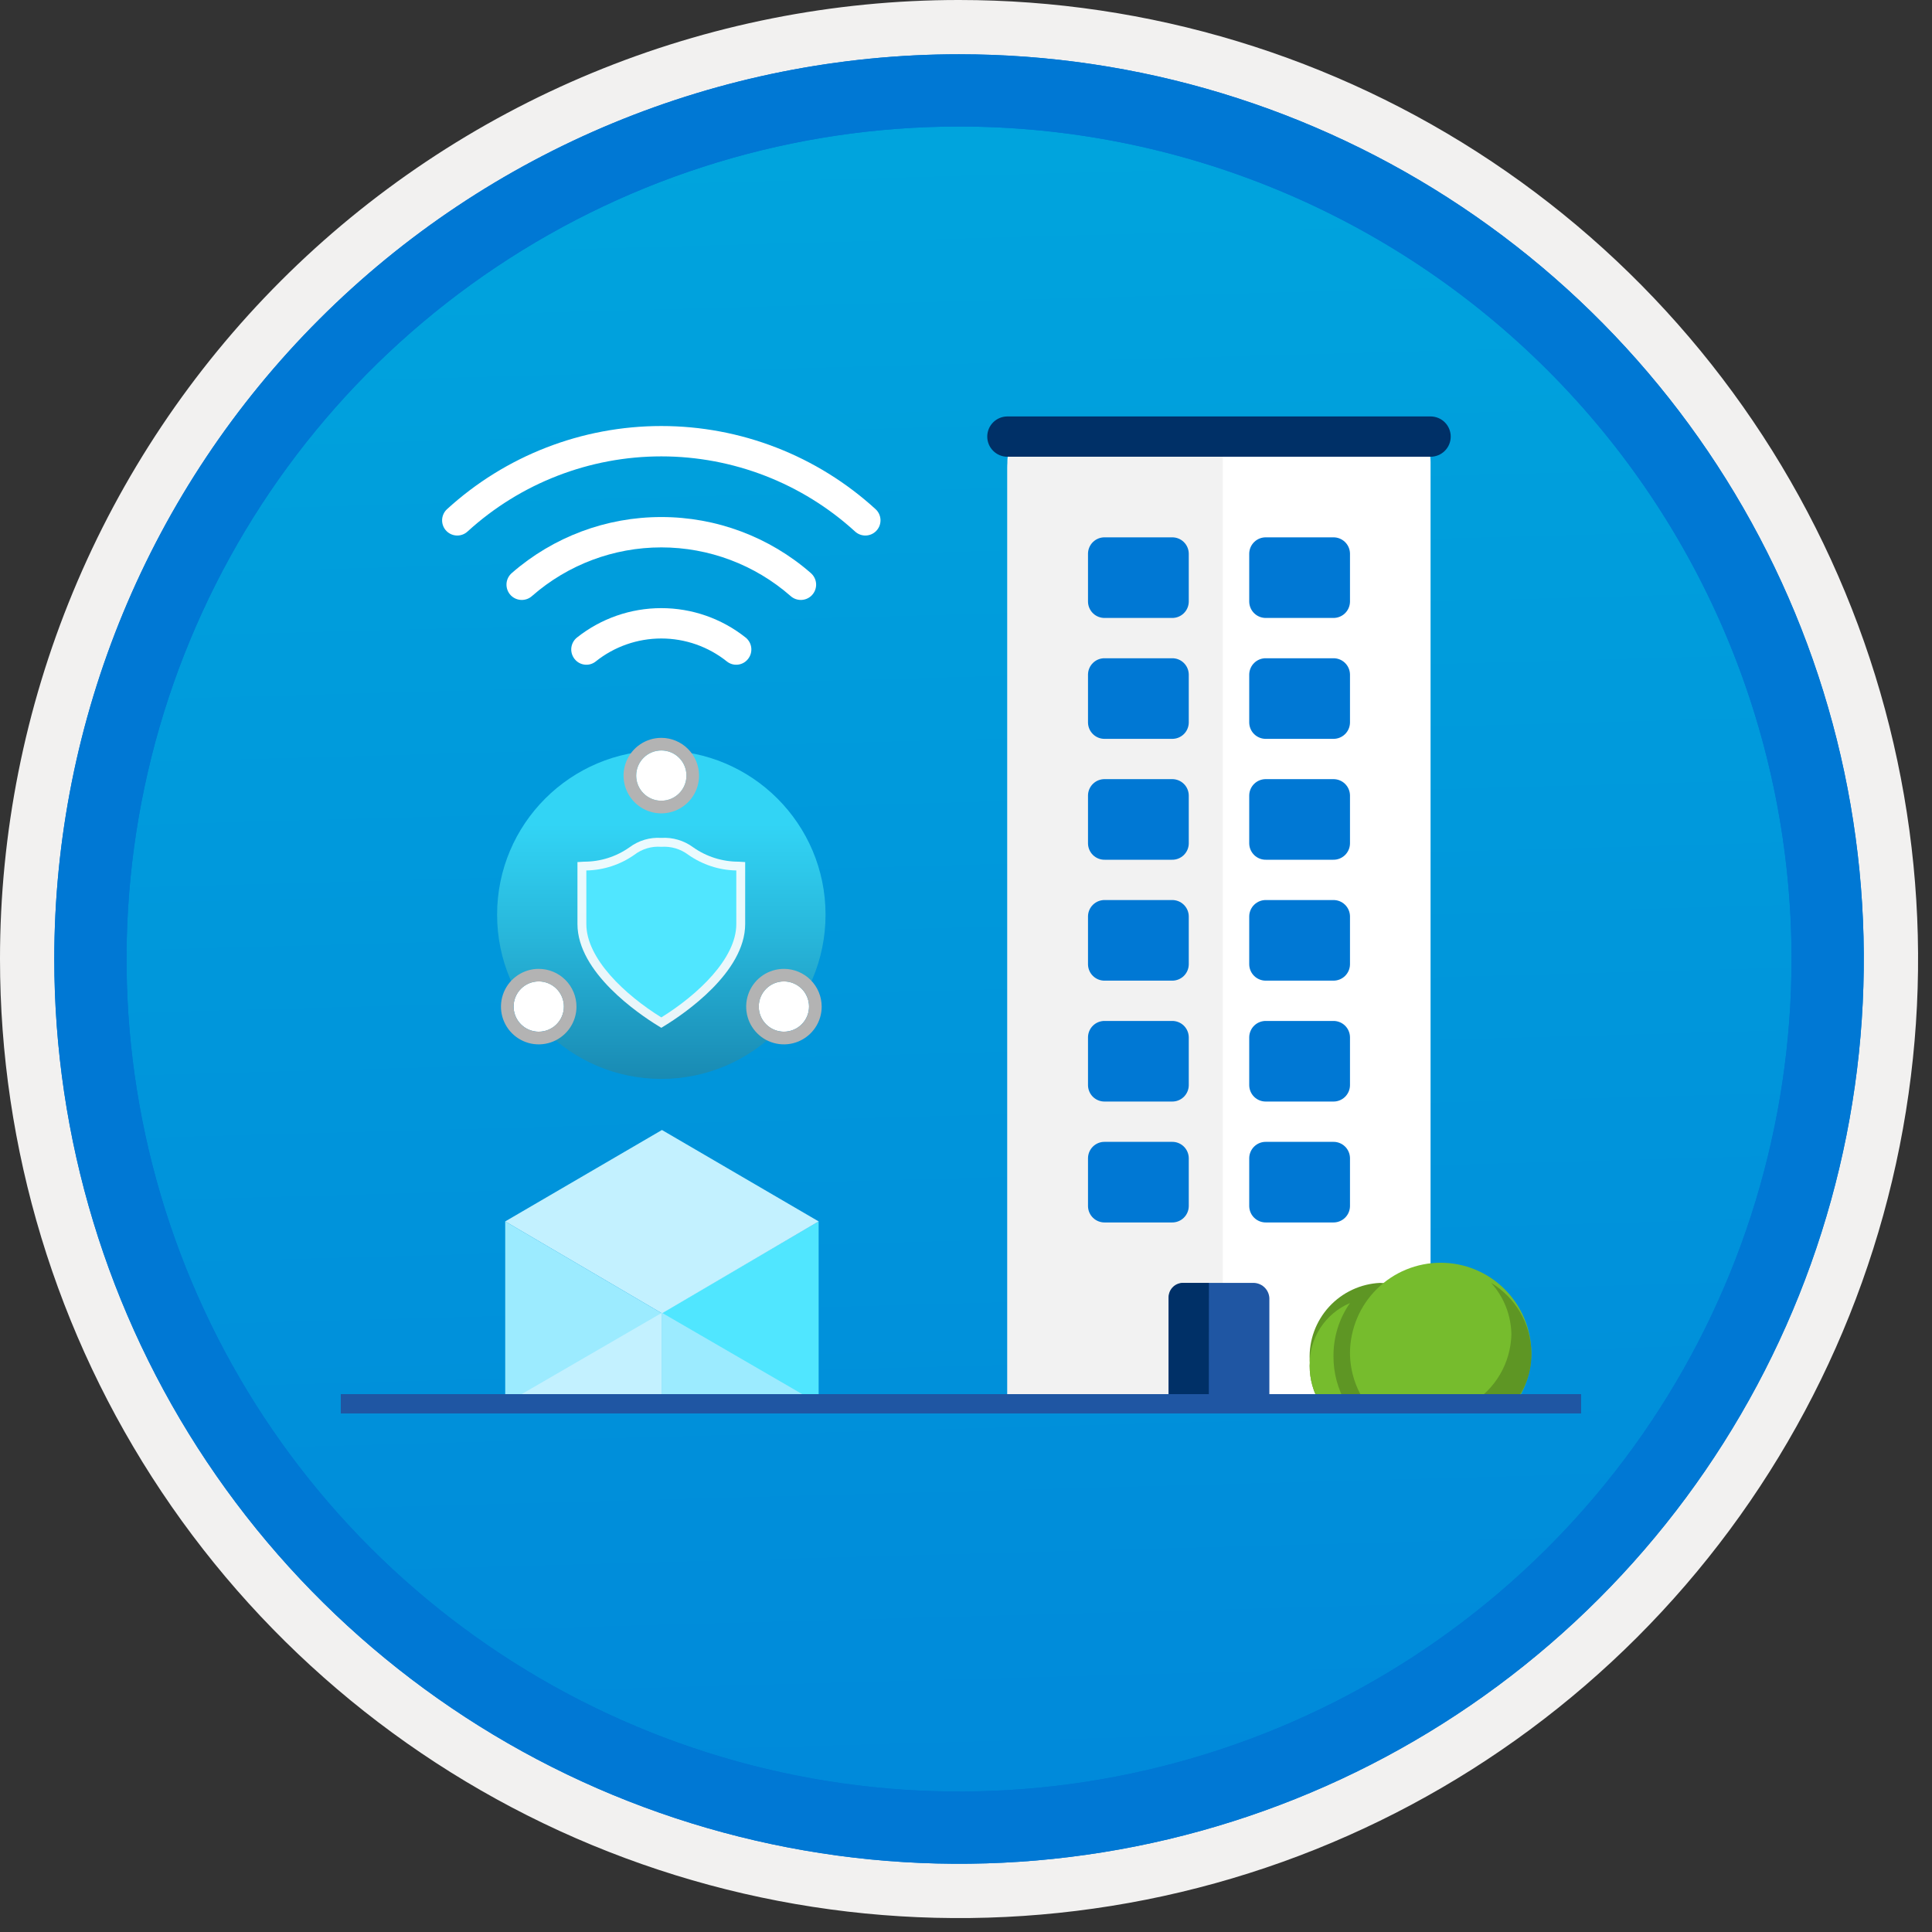 <svg width="100" height="100" viewBox="0 0 100 100" fill="none" xmlns="http://www.w3.org/2000/svg">
<rect x="0" y="0" width="100" height="100" fill="#333333" stroke="none"/>
<g clip-path="url(#clip0)">
<path d="M49.64 96.448C40.382 96.448 31.332 93.703 23.634 88.559C15.936 83.416 9.936 76.105 6.393 67.552C2.85 58.998 1.923 49.586 3.73 40.506C5.536 31.426 9.994 23.085 16.54 16.538C23.087 9.992 31.428 5.534 40.508 3.728C49.588 1.921 59 2.848 67.553 6.391C76.107 9.934 83.418 15.934 88.561 23.632C93.705 31.33 96.45 40.38 96.45 49.638C96.451 55.785 95.24 61.873 92.888 67.552C90.535 73.231 87.088 78.392 82.741 82.739C78.394 87.086 73.234 90.534 67.554 92.886C61.875 95.238 55.787 96.449 49.64 96.448V96.448Z" fill="url(#paint0_linear)"/>
<path fill-rule="evenodd" clip-rule="evenodd" d="M95.54 49.64C95.54 58.718 92.848 67.593 87.805 75.141C82.761 82.689 75.592 88.572 67.205 92.046C58.818 95.52 49.589 96.429 40.685 94.658C31.782 92.887 23.603 88.515 17.184 82.096C10.765 75.677 6.393 67.498 4.622 58.595C2.851 49.691 3.76 40.462 7.234 32.075C10.708 23.688 16.591 16.519 24.139 11.476C31.688 6.432 40.562 3.74 49.64 3.74C55.668 3.74 61.636 4.927 67.205 7.234C72.774 9.541 77.834 12.921 82.096 17.184C86.359 21.446 89.739 26.506 92.046 32.075C94.353 37.644 95.54 43.612 95.54 49.64V49.64ZM49.64 3.62732e-07C59.458 3.62732e-07 69.055 2.911 77.219 8.366C85.382 13.82 91.744 21.573 95.501 30.644C99.258 39.714 100.242 49.695 98.326 59.324C96.411 68.954 91.683 77.799 84.741 84.741C77.799 91.683 68.954 96.411 59.324 98.326C49.695 100.242 39.714 99.258 30.644 95.501C21.573 91.744 13.82 85.382 8.366 77.219C2.911 69.055 3.62732e-07 59.458 3.62732e-07 49.64C-0.001 43.121 1.283 36.666 3.777 30.643C6.271 24.62 9.928 19.147 14.537 14.537C19.147 9.928 24.62 6.271 30.643 3.777C36.666 1.283 43.121 -0.001 49.64 3.62732e-07V3.62732e-07Z" fill="#F2F1F0"/>
<path fill-rule="evenodd" clip-rule="evenodd" d="M92.73 49.639C92.73 58.161 90.202 66.492 85.468 73.578C80.733 80.664 74.003 86.187 66.129 89.449C58.256 92.71 49.592 93.563 41.233 91.901C32.874 90.238 25.197 86.134 19.17 80.108C13.144 74.082 9.04 66.404 7.378 58.045C5.715 49.686 6.568 41.023 9.83 33.149C13.091 25.275 18.614 18.545 25.7 13.811C32.786 9.076 41.117 6.549 49.64 6.549C55.298 6.548 60.902 7.663 66.13 9.828C71.358 11.993 76.108 15.167 80.11 19.169C84.111 23.17 87.285 27.92 89.45 33.148C91.616 38.377 92.73 43.98 92.73 49.639V49.639ZM49.64 2.809C58.902 2.809 67.956 5.555 75.657 10.701C83.358 15.847 89.36 23.16 92.905 31.718C96.449 40.275 97.377 49.691 95.57 58.775C93.763 67.859 89.303 76.203 82.753 82.752C76.204 89.302 67.86 93.762 58.776 95.569C49.691 97.376 40.276 96.448 31.718 92.904C23.161 89.359 15.848 83.357 10.702 75.656C5.556 67.955 2.81 58.901 2.81 49.639C2.811 37.219 7.745 25.308 16.527 16.526C25.309 7.744 37.22 2.81 49.64 2.809V2.809Z" fill="#0078D4"/>
<path fill-rule="evenodd" clip-rule="evenodd" d="M92.73 49.639C92.73 58.161 90.202 66.492 85.468 73.578C80.733 80.664 74.003 86.187 66.129 89.449C58.256 92.71 49.592 93.563 41.233 91.901C32.874 90.238 25.197 86.134 19.17 80.108C13.144 74.082 9.04 66.404 7.378 58.045C5.715 49.686 6.568 41.022 9.83 33.149C13.091 25.275 18.614 18.545 25.7 13.811C32.786 9.076 41.117 6.549 49.64 6.549C55.298 6.548 60.902 7.663 66.13 9.828C71.358 11.993 76.108 15.167 80.11 19.169C84.111 23.17 87.285 27.92 89.45 33.148C91.616 38.376 92.73 43.98 92.73 49.639V49.639ZM49.64 2.809C58.902 2.809 67.956 5.555 75.657 10.701C83.358 15.847 89.36 23.16 92.905 31.718C96.449 40.275 97.377 49.691 95.57 58.775C93.763 67.859 89.303 76.203 82.753 82.752C76.204 89.302 67.86 93.762 58.776 95.569C49.691 97.376 40.276 96.448 31.718 92.904C23.161 89.359 15.848 83.357 10.702 75.656C5.556 67.955 2.81 58.901 2.81 49.639C2.811 37.219 7.745 25.308 16.527 16.526C25.309 7.744 37.22 2.81 49.64 2.809V2.809Z" fill="#0078D4"/>
<path d="M74.046 72.662H52.143V23.915C52.143 23.188 52.493 22.598 52.925 22.598H73.264C73.696 22.598 74.046 23.188 74.046 23.915V72.662Z" fill="white"/>
<path d="M63.293 72.662H52.143V24.228C52.143 23.505 52.5 22.919 52.939 22.919H62.901C63.341 22.919 63.293 22.196 63.293 22.919L63.293 72.662Z" fill="#F2F2F2"/>
<path d="M60.661 50.758H57.184C56.958 50.763 56.74 50.677 56.577 50.521C56.414 50.364 56.32 50.15 56.315 49.924V47.42C56.32 47.195 56.414 46.98 56.577 46.824C56.74 46.667 56.958 46.582 57.184 46.586H60.661C60.887 46.582 61.105 46.667 61.268 46.824C61.431 46.98 61.525 47.195 61.53 47.42V49.924C61.525 50.15 61.431 50.364 61.268 50.521C61.105 50.677 60.887 50.763 60.661 50.758Z" fill="#0078D4"/>
<path d="M69.006 50.758H65.529C65.303 50.763 65.085 50.677 64.922 50.521C64.759 50.364 64.665 50.15 64.66 49.924V47.42C64.665 47.195 64.759 46.98 64.922 46.824C65.085 46.667 65.303 46.582 65.529 46.586H69.006C69.232 46.582 69.45 46.667 69.613 46.824C69.776 46.98 69.87 47.195 69.875 47.42V49.924C69.87 50.15 69.776 50.364 69.613 50.521C69.45 50.677 69.232 50.763 69.006 50.758V50.758Z" fill="#0078D4"/>
<path d="M60.661 57.016H57.184C56.958 57.02 56.74 56.935 56.577 56.779C56.414 56.622 56.32 56.407 56.315 56.182V53.678C56.32 53.453 56.414 53.238 56.577 53.081C56.74 52.925 56.958 52.84 57.184 52.844H60.661C60.887 52.84 61.105 52.925 61.268 53.081C61.431 53.238 61.525 53.453 61.53 53.678V56.182C61.525 56.407 61.431 56.622 61.268 56.779C61.105 56.935 60.887 57.02 60.661 57.016V57.016Z" fill="#0078D4"/>
<path d="M69.006 57.016H65.529C65.303 57.02 65.085 56.935 64.922 56.779C64.759 56.622 64.665 56.407 64.66 56.182V53.678C64.665 53.453 64.759 53.238 64.922 53.081C65.085 52.925 65.303 52.84 65.529 52.844H69.006C69.232 52.84 69.45 52.925 69.613 53.081C69.776 53.238 69.87 53.453 69.875 53.678V56.182C69.87 56.407 69.776 56.622 69.613 56.779C69.45 56.935 69.232 57.02 69.006 57.016V57.016Z" fill="#0078D4"/>
<path d="M60.661 63.274H57.184C56.958 63.278 56.74 63.193 56.577 63.036C56.414 62.88 56.32 62.665 56.315 62.439V59.936C56.32 59.71 56.414 59.496 56.577 59.339C56.74 59.183 56.958 59.097 57.184 59.102H60.661C60.887 59.097 61.105 59.183 61.268 59.339C61.431 59.496 61.525 59.71 61.53 59.936V62.439C61.525 62.665 61.431 62.88 61.268 63.036C61.105 63.193 60.887 63.278 60.661 63.274V63.274Z" fill="#0078D4"/>
<path d="M69.006 63.274H65.529C65.303 63.278 65.085 63.193 64.922 63.036C64.759 62.88 64.665 62.665 64.66 62.439V59.936C64.665 59.71 64.759 59.496 64.922 59.339C65.085 59.183 65.303 59.097 65.529 59.102H69.006C69.232 59.097 69.45 59.183 69.613 59.339C69.776 59.496 69.87 59.71 69.875 59.936V62.439C69.87 62.665 69.776 62.88 69.613 63.036C69.45 63.193 69.232 63.278 69.006 63.274V63.274Z" fill="#0078D4"/>
<path d="M60.661 31.985H57.184C56.958 31.989 56.74 31.904 56.577 31.747C56.414 31.591 56.32 31.376 56.315 31.15V28.647C56.32 28.421 56.414 28.206 56.577 28.05C56.74 27.894 56.958 27.808 57.184 27.813H60.661C60.887 27.808 61.105 27.894 61.268 28.05C61.431 28.206 61.525 28.421 61.53 28.647V31.15C61.525 31.376 61.431 31.591 61.268 31.747C61.105 31.904 60.887 31.989 60.661 31.985V31.985Z" fill="#0078D4"/>
<path d="M69.006 31.985H65.529C65.303 31.989 65.085 31.904 64.922 31.747C64.759 31.591 64.665 31.376 64.66 31.15V28.647C64.665 28.421 64.759 28.206 64.922 28.05C65.085 27.894 65.303 27.808 65.529 27.813H69.006C69.232 27.808 69.45 27.894 69.613 28.05C69.776 28.206 69.87 28.421 69.875 28.647V31.15C69.87 31.376 69.776 31.591 69.613 31.747C69.45 31.904 69.232 31.989 69.006 31.985V31.985Z" fill="#0078D4"/>
<path d="M60.661 38.243H57.184C56.958 38.247 56.74 38.162 56.577 38.005C56.414 37.849 56.32 37.634 56.315 37.408V34.905C56.32 34.679 56.414 34.464 56.577 34.308C56.74 34.151 56.958 34.066 57.184 34.071H60.661C60.887 34.066 61.105 34.151 61.268 34.308C61.431 34.464 61.525 34.679 61.53 34.905V37.408C61.525 37.634 61.431 37.849 61.268 38.005C61.105 38.162 60.887 38.247 60.661 38.243V38.243Z" fill="#0078D4"/>
<path d="M69.006 38.243H65.529C65.303 38.247 65.085 38.162 64.922 38.005C64.759 37.849 64.665 37.634 64.66 37.408V34.905C64.665 34.679 64.759 34.464 64.922 34.308C65.085 34.151 65.303 34.066 65.529 34.071H69.006C69.232 34.066 69.45 34.151 69.613 34.308C69.776 34.464 69.87 34.679 69.875 34.905V37.408C69.87 37.634 69.776 37.849 69.613 38.005C69.45 38.162 69.232 38.247 69.006 38.243V38.243Z" fill="#0078D4"/>
<path d="M60.661 44.5H57.184C56.958 44.505 56.74 44.419 56.577 44.263C56.414 44.106 56.32 43.892 56.315 43.666V41.163C56.32 40.937 56.414 40.722 56.577 40.566C56.74 40.409 56.958 40.324 57.184 40.328H60.661C60.887 40.324 61.105 40.409 61.268 40.566C61.431 40.722 61.525 40.937 61.53 41.163V43.666C61.525 43.892 61.431 44.106 61.268 44.263C61.105 44.419 60.887 44.505 60.661 44.5V44.5Z" fill="#0078D4"/>
<path d="M69.006 44.5H65.529C65.303 44.505 65.085 44.419 64.922 44.263C64.759 44.106 64.665 43.892 64.66 43.666V41.163C64.665 40.937 64.759 40.722 64.922 40.566C65.085 40.409 65.303 40.324 65.529 40.328H69.006C69.232 40.324 69.45 40.409 69.613 40.566C69.776 40.722 69.87 40.937 69.875 41.163V43.666C69.87 43.892 69.776 44.106 69.613 44.263C69.45 44.419 69.232 44.505 69.006 44.5V44.5Z" fill="#0078D4"/>
<path d="M64.833 66.403H61.356C61.137 66.392 60.923 66.469 60.76 66.615C60.597 66.762 60.499 66.967 60.487 67.186V72.662H65.702V67.186C65.69 66.967 65.592 66.762 65.429 66.615C65.266 66.469 65.052 66.392 64.833 66.403V66.403Z" fill="#1F56A3"/>
<path d="M62.573 66.402H61.186C60.989 66.414 60.806 66.503 60.675 66.65C60.544 66.796 60.477 66.988 60.487 67.185V72.66H62.568L62.573 66.402Z" fill="#003067"/>
<path d="M52.143 21.555H74.046C74.323 21.555 74.588 21.665 74.784 21.86C74.98 22.056 75.089 22.321 75.089 22.598V22.598C75.089 22.874 74.98 23.14 74.784 23.335C74.588 23.531 74.323 23.641 74.046 23.641H52.143C51.867 23.641 51.601 23.531 51.406 23.335C51.21 23.14 51.1 22.874 51.1 22.598C51.1 22.321 51.21 22.056 51.406 21.86C51.601 21.665 51.867 21.555 52.143 21.555Z" fill="#003067"/>
<path fill-rule="evenodd" clip-rule="evenodd" d="M71.44 66.402C70.428 66.448 69.476 66.893 68.792 67.639C68.108 68.386 67.747 69.373 67.789 70.385C67.789 70.437 67.799 70.487 67.8 70.539C67.798 70.591 67.789 70.64 67.789 70.692C67.786 71.387 67.978 72.069 68.343 72.66H74.433C74.866 71.981 75.094 71.191 75.09 70.385C75.132 69.373 74.772 68.386 74.088 67.64C73.404 66.893 72.452 66.448 71.44 66.402V66.402Z" fill="#5E9624"/>
<path fill-rule="evenodd" clip-rule="evenodd" d="M69.875 67.445C69.242 67.714 68.703 68.168 68.331 68.747C67.959 69.326 67.77 70.004 67.789 70.692C67.786 71.387 67.978 72.069 68.343 72.66H69.685C69.246 71.915 69.016 71.065 69.021 70.2C69.013 69.215 69.311 68.252 69.875 67.445V67.445Z" fill="#76BC2D"/>
<path fill-rule="evenodd" clip-rule="evenodd" d="M78.418 72.661C78.967 71.885 79.262 70.957 79.262 70.006C79.25 68.769 78.75 67.588 77.871 66.718C76.992 65.847 75.806 65.359 74.569 65.359C73.332 65.359 72.145 65.847 71.266 66.718C70.388 67.588 69.888 68.769 69.875 70.006C69.875 70.957 70.17 71.885 70.72 72.661H78.418Z" fill="#76BC2D"/>
<path fill-rule="evenodd" clip-rule="evenodd" d="M77.182 66.402C77.845 67.137 78.217 68.088 78.229 69.078C78.21 69.803 78.008 70.512 77.642 71.138C77.275 71.765 76.757 72.288 76.133 72.66H78.332C78.965 71.911 79.296 70.954 79.263 69.974C79.244 69.251 79.044 68.546 78.68 67.921C78.316 67.297 77.801 66.775 77.182 66.402V66.402Z" fill="#5E9624"/>
<path d="M34.23 55.844C38.924 55.844 42.73 52.038 42.73 47.344C42.73 42.649 38.924 38.844 34.23 38.844C29.536 38.844 25.73 42.649 25.73 47.344C25.73 52.038 29.536 55.844 34.23 55.844Z" fill="url(#paint1_linear)"/>
<path d="M34.04 53.083C33.067 52.483 29.889 50.336 29.889 47.828V44.621L30.23 44.6C31.071 44.603 31.893 44.343 32.58 43.858C33.054 43.503 33.639 43.33 34.23 43.369C34.819 43.332 35.403 43.505 35.878 43.856C36.565 44.342 37.388 44.602 38.23 44.6L38.57 44.621V47.828C38.57 50.336 35.392 52.484 34.418 53.083L34.23 53.199L34.04 53.083Z" fill="url(#paint2_linear)"/>
<path d="M34.23 52.661C32.344 51.49 30.349 49.618 30.349 47.83V45.055C31.24 45.039 32.106 44.757 32.835 44.243C33.233 43.938 33.73 43.791 34.23 43.831C34.729 43.795 35.224 43.941 35.624 44.242C36.353 44.755 37.219 45.039 38.111 45.055V47.83C38.111 49.618 36.116 51.49 34.23 52.661Z" fill="#50E6FF"/>
<path d="M40.575 53.401C41.294 53.401 41.877 52.818 41.877 52.099C41.877 51.38 41.294 50.797 40.575 50.797C39.856 50.797 39.273 51.38 39.273 52.099C39.273 52.818 39.856 53.401 40.575 53.401Z" fill="white"/>
<path d="M40.575 50.799C40.832 50.799 41.083 50.876 41.297 51.019C41.511 51.161 41.678 51.364 41.776 51.602C41.874 51.84 41.9 52.101 41.85 52.353C41.8 52.605 41.676 52.837 41.494 53.019C41.312 53.2 41.081 53.324 40.828 53.374C40.576 53.425 40.315 53.399 40.077 53.3C39.84 53.202 39.637 53.035 39.494 52.822C39.351 52.608 39.275 52.357 39.275 52.099C39.275 51.755 39.412 51.424 39.656 51.18C39.899 50.936 40.23 50.799 40.575 50.799V50.799ZM40.575 50.148C40.188 50.149 39.811 50.263 39.489 50.478C39.168 50.693 38.918 50.998 38.77 51.356C38.623 51.713 38.584 52.106 38.66 52.485C38.735 52.864 38.921 53.212 39.195 53.485C39.468 53.758 39.816 53.944 40.196 54.019C40.575 54.094 40.968 54.055 41.325 53.907C41.681 53.759 41.986 53.509 42.201 53.187C42.416 52.866 42.53 52.488 42.53 52.101V52.101C42.529 51.584 42.323 51.087 41.957 50.721C41.591 50.355 41.095 50.149 40.577 50.148H40.575Z" fill="#B3B3B3"/>
<path d="M27.885 53.401C28.604 53.401 29.187 52.818 29.187 52.099C29.187 51.38 28.604 50.797 27.885 50.797C27.166 50.797 26.583 51.38 26.583 52.099C26.583 52.818 27.166 53.401 27.885 53.401Z" fill="white"/>
<path d="M27.885 50.799C28.142 50.799 28.393 50.876 28.607 51.019C28.821 51.161 28.988 51.364 29.086 51.602C29.184 51.84 29.21 52.101 29.16 52.353C29.11 52.605 28.986 52.837 28.804 53.019C28.622 53.2 28.391 53.324 28.139 53.374C27.886 53.425 27.625 53.399 27.387 53.3C27.15 53.202 26.947 53.035 26.804 52.822C26.661 52.608 26.585 52.357 26.585 52.099C26.585 51.929 26.619 51.76 26.684 51.602C26.749 51.444 26.845 51.301 26.966 51.18C27.086 51.059 27.23 50.964 27.387 50.898C27.545 50.833 27.714 50.799 27.885 50.799V50.799ZM27.885 50.148C27.498 50.148 27.121 50.263 26.799 50.477C26.478 50.692 26.227 50.997 26.079 51.354C25.931 51.711 25.892 52.104 25.967 52.483C26.043 52.862 26.228 53.21 26.502 53.483C26.775 53.757 27.123 53.943 27.502 54.019C27.881 54.094 28.274 54.056 28.631 53.908C28.988 53.76 29.293 53.51 29.508 53.189C29.723 52.868 29.838 52.49 29.838 52.103V52.101C29.837 51.584 29.631 51.087 29.265 50.721C28.899 50.355 28.403 50.149 27.885 50.148V50.148Z" fill="#B3B3B3"/>
<path d="M34.23 41.448C34.949 41.448 35.532 40.865 35.532 40.146C35.532 39.427 34.949 38.844 34.23 38.844C33.511 38.844 32.928 39.427 32.928 40.146C32.928 40.865 33.511 41.448 34.23 41.448Z" fill="white"/>
<path d="M34.23 38.843C34.487 38.843 34.738 38.92 34.952 39.062C35.166 39.205 35.333 39.408 35.431 39.646C35.529 39.883 35.555 40.145 35.505 40.397C35.455 40.649 35.331 40.881 35.149 41.063C34.967 41.245 34.736 41.368 34.483 41.418C34.231 41.469 33.97 41.443 33.732 41.344C33.495 41.246 33.292 41.079 33.149 40.866C33.006 40.652 32.93 40.401 32.93 40.143C32.93 39.799 33.067 39.468 33.311 39.224C33.554 38.98 33.885 38.843 34.23 38.843ZM34.23 38.191C33.843 38.191 33.466 38.306 33.144 38.52C32.823 38.735 32.572 39.04 32.424 39.397C32.276 39.754 32.237 40.147 32.312 40.526C32.388 40.905 32.573 41.253 32.846 41.526C33.12 41.8 33.468 41.986 33.847 42.062C34.226 42.137 34.619 42.099 34.976 41.951C35.333 41.803 35.638 41.553 35.853 41.232C36.068 40.911 36.183 40.533 36.183 40.146V40.145C36.182 39.627 35.977 39.131 35.61 38.765C35.244 38.398 34.748 38.192 34.23 38.191V38.191Z" fill="#B3B3B3"/>
<path d="M34.229 31.477C32.645 31.476 31.107 32.012 29.866 32.997C29.779 33.066 29.707 33.153 29.656 33.252C29.605 33.351 29.575 33.459 29.568 33.571C29.562 33.682 29.579 33.793 29.619 33.897C29.659 34.001 29.72 34.096 29.798 34.175L29.8 34.177C29.934 34.312 30.112 34.393 30.301 34.405C30.49 34.418 30.677 34.36 30.826 34.244C31.791 33.469 32.992 33.048 34.229 33.048C35.466 33.048 36.666 33.469 37.632 34.244C37.781 34.36 37.968 34.418 38.157 34.405C38.346 34.393 38.524 34.312 38.657 34.177L38.659 34.175C38.738 34.096 38.799 34.001 38.839 33.897C38.878 33.793 38.895 33.682 38.889 33.571C38.883 33.459 38.853 33.351 38.802 33.252C38.75 33.153 38.679 33.066 38.591 32.997C37.35 32.012 35.813 31.476 34.229 31.477V31.477Z" fill="white"/>
<path d="M34.229 26.762C31.386 26.76 28.639 27.788 26.496 29.656C26.412 29.727 26.345 29.814 26.296 29.912C26.248 30.009 26.221 30.116 26.216 30.225C26.211 30.334 26.229 30.443 26.268 30.545C26.307 30.647 26.366 30.74 26.443 30.817L26.453 30.828C26.598 30.969 26.791 31.049 26.994 31.053C27.196 31.056 27.392 30.983 27.542 30.846C29.393 29.226 31.769 28.333 34.229 28.333C36.689 28.333 39.065 29.226 40.916 30.846C41.066 30.983 41.262 31.056 41.464 31.053C41.666 31.049 41.86 30.969 42.005 30.828L42.015 30.817C42.091 30.74 42.151 30.647 42.19 30.545C42.229 30.443 42.247 30.334 42.242 30.225C42.237 30.116 42.21 30.009 42.161 29.912C42.113 29.814 42.045 29.727 41.962 29.656C39.819 27.788 37.072 26.76 34.229 26.762V26.762Z" fill="white"/>
<path d="M34.229 22.051C30.12 22.05 26.16 23.588 23.13 26.362C23.053 26.435 22.991 26.522 22.949 26.619C22.907 26.715 22.884 26.819 22.883 26.925C22.882 27.03 22.902 27.135 22.942 27.233C22.982 27.33 23.041 27.419 23.117 27.493V27.493C23.261 27.636 23.456 27.716 23.659 27.719C23.862 27.721 24.058 27.645 24.206 27.506C26.946 25.007 30.521 23.622 34.229 23.622C37.937 23.622 41.512 25.007 44.252 27.506C44.4 27.645 44.596 27.721 44.799 27.719C45.002 27.716 45.197 27.636 45.341 27.493V27.493C45.416 27.419 45.476 27.33 45.516 27.233C45.556 27.135 45.576 27.03 45.575 26.925C45.574 26.819 45.551 26.715 45.509 26.619C45.467 26.522 45.405 26.435 45.328 26.362C42.298 23.588 38.338 22.05 34.229 22.051V22.051Z" fill="white"/>
<path d="M42.373 63.219V72.655L34.262 72.682V67.951L42.373 63.219Z" fill="#50E6FF"/>
<path d="M42.373 63.22L34.262 67.979L26.15 63.22L34.262 58.488L42.373 63.22Z" fill="#C3F1FF"/>
<path d="M34.262 67.978V72.682L26.15 72.655V63.219L34.262 67.978Z" fill="#9CEBFF"/>
<path d="M26.15 72.653L34.262 67.949V72.68L26.15 72.653Z" fill="#C3F1FF"/>
<path d="M42.373 72.653L34.262 67.949V72.68L42.373 72.653Z" fill="#9CEBFF"/>
<path d="M17.639 72.66H81.837" stroke="#1F56A3" stroke-miterlimit="10"/>
</g>
<defs>
<linearGradient id="paint0_linear" x1="47.87" y1="-15.155" x2="51.852" y2="130.613" gradientUnits="userSpaceOnUse">
<stop stop-color="#00ABDE"/>
<stop offset="1" stop-color="#007ED8"/>
</linearGradient>
<linearGradient id="paint1_linear" x1="34.23" y1="55.844" x2="34.23" y2="38.844" gradientUnits="userSpaceOnUse">
<stop stop-color="#198AB3"/>
<stop offset="0.442" stop-color="#28B7DB"/>
<stop offset="0.775" stop-color="#32D4F5"/>
</linearGradient>
<linearGradient id="paint2_linear" x1="1560.67" y1="-1191.26" x2="1567.22" y2="-1196.57" gradientUnits="userSpaceOnUse">
<stop stop-color="white" stop-opacity="0.9"/>
<stop offset="1" stop-color="white" stop-opacity="0.8"/>
</linearGradient>
<clipPath id="clip0">
<rect width="99.28" height="99.28" fill="white"/>
</clipPath>
</defs>
</svg>
